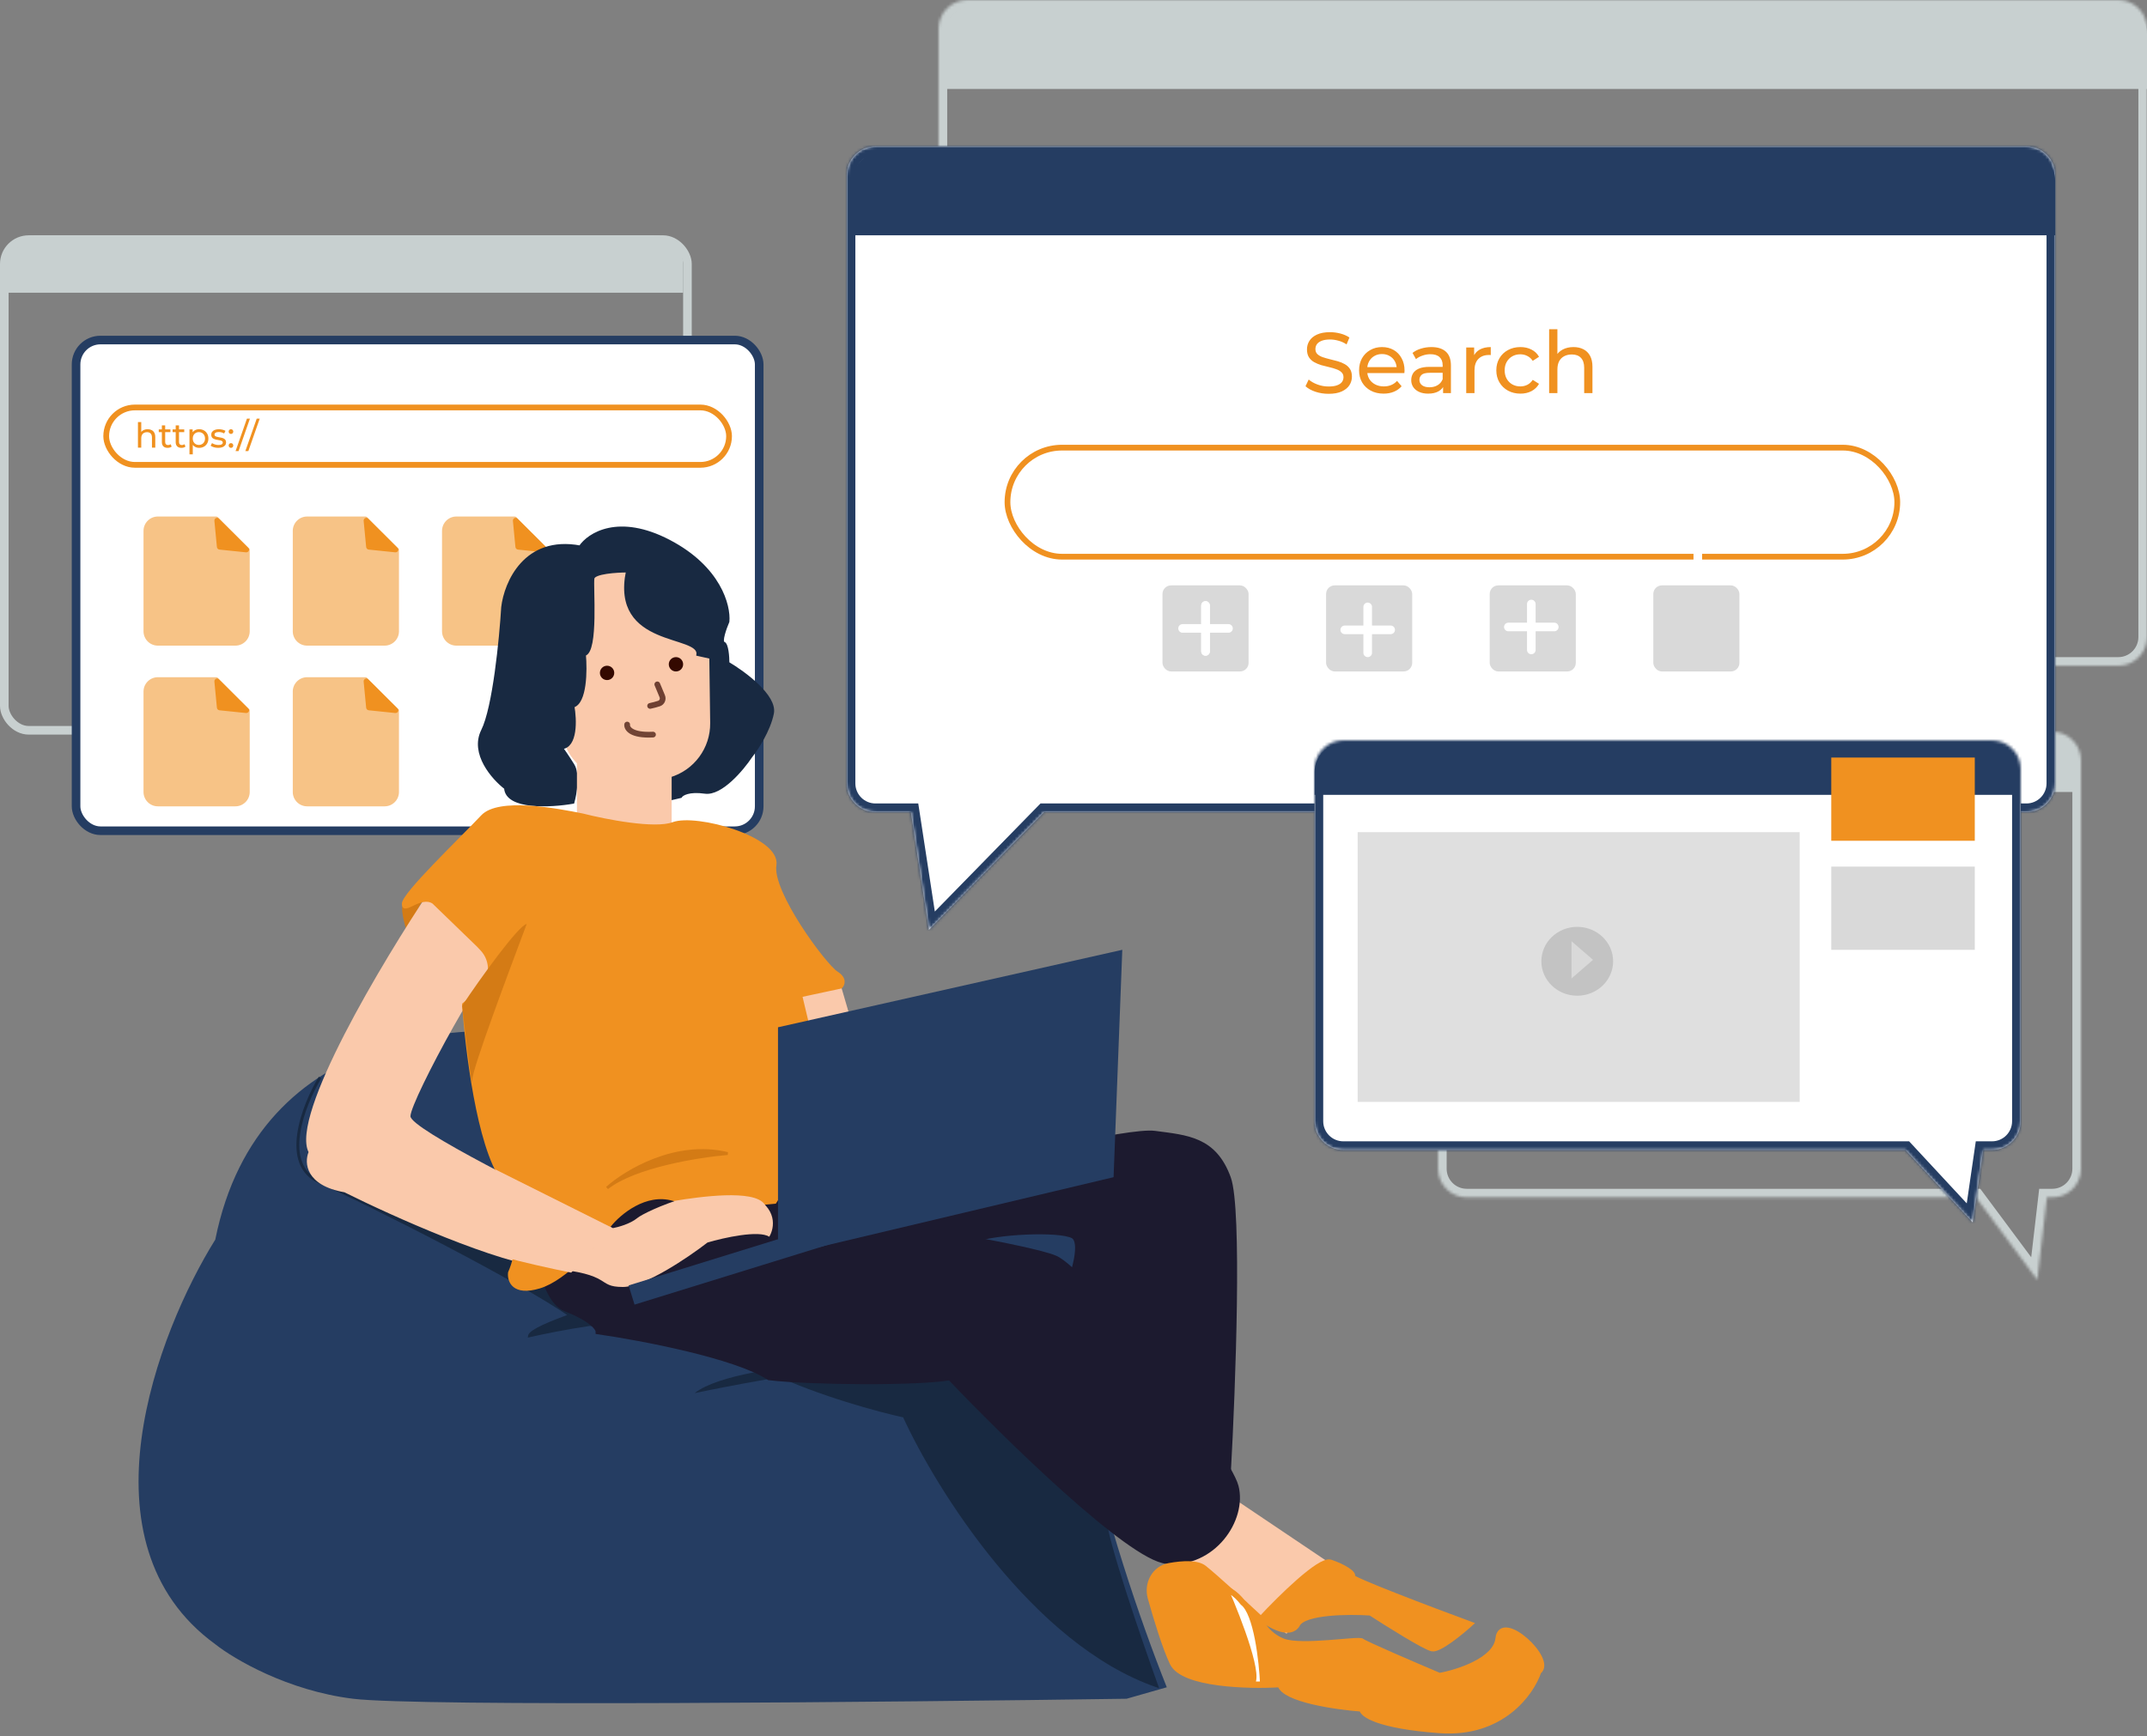 <svg width="748" height="605" viewBox="0 0 748 605" fill="none" xmlns="http://www.w3.org/2000/svg">
<rect x="0" y="0" width="748" height="605" fill="#808080" stroke="none"/>
<mask id="path-1-inside-1_322_222" fill="white">
<path fill-rule="evenodd" clip-rule="evenodd" d="M337 0C331.477 0 327 4.477 327 10V222C327 227.523 331.477 232 337 232H349.339L355.633 273.054L395.768 232H738C743.523 232 748 227.523 748 222V10C748 4.477 743.523 0 738 0H337Z"/>
</mask>
<path d="M349.339 232L352.305 231.545L351.915 229H349.339V232ZM355.633 273.054L352.667 273.509L353.578 279.447L357.778 275.151L355.633 273.054ZM395.768 232V229H394.506L393.623 229.903L395.768 232ZM330 10C330 6.134 333.134 3 337 3V-3C329.82 -3 324 2.82 324 10H330ZM330 222V10H324V222H330ZM337 229C333.134 229 330 225.866 330 222H324C324 229.18 329.82 235 337 235V229ZM349.339 229H337V235H349.339V229ZM358.598 272.599L352.305 231.545L346.374 232.455L352.667 273.509L358.598 272.599ZM393.623 229.903L353.487 270.957L357.778 275.151L397.914 234.097L393.623 229.903ZM738 229H395.768V235H738V229ZM745 222C745 225.866 741.866 229 738 229V235C745.18 235 751 229.18 751 222H745ZM745 10V222H751V10H745ZM738 3C741.866 3 745 6.134 745 10H751C751 2.82 745.18 -3 738 -3V3ZM337 3H738V-3H337V3Z" fill="#C8D0D0" mask="url(#path-1-inside-1_322_222)"/>
<path d="M329 12C329 6.477 333.477 2 339 2H738C743.523 2 748 6.477 748 12V31H329V12Z" fill="#C8D0D0"/>
<path d="M2 92C2 86.477 6.477 82 12 82H228C233.523 82 238 86.477 238 92V102H2V92Z" fill="#C8D0D0"/>
<mask id="path-5-inside-2_322_222" fill="white">
<path fill-rule="evenodd" clip-rule="evenodd" d="M715 255C720.523 255 725 259.477 725 265V407.283C725 412.806 720.523 417.283 715 417.283H713.114L709.766 446L688.411 417.283H511C505.477 417.283 501 412.806 501 407.283V265C501 259.477 505.477 255 511 255H715Z"/>
</mask>
<path d="M713.114 417.283L710.134 416.936L710.443 414.283H713.114V417.283ZM709.766 446L712.745 446.347L711.87 453.857L707.358 447.79L709.766 446ZM688.411 417.283V414.283H689.918L690.818 415.493L688.411 417.283ZM722 265C722 261.134 718.866 258 715 258V252C722.18 252 728 257.82 728 265H722ZM722 407.283V265H728V407.283H722ZM715 414.283C718.866 414.283 722 411.149 722 407.283H728C728 414.463 722.18 420.283 715 420.283V414.283ZM713.114 414.283H715V420.283H713.114V414.283ZM706.786 445.653L710.134 416.936L716.094 417.63L712.745 446.347L706.786 445.653ZM690.818 415.493L712.173 444.21L707.358 447.79L686.003 419.073L690.818 415.493ZM511 414.283H688.411V420.283H511V414.283ZM504 407.283C504 411.149 507.134 414.283 511 414.283V420.283C503.82 420.283 498 414.463 498 407.283H504ZM504 265V407.283H498V265H504ZM511 258C507.134 258 504 261.134 504 265H498C498 257.82 503.82 252 511 252V258ZM715 258H511V252H715V258Z" fill="#C8D0D0" mask="url(#path-5-inside-2_322_222)"/>
<path d="M724 266C724 260.477 719.523 256 714 256H511C505.477 256 501 260.477 501 266V276H724V266Z" fill="#C8D0D0"/>
<rect x="1.5" y="83.5" width="238" height="171" rx="8.5" stroke="#C8D0D0" stroke-width="3"/>
<path d="M75 432C90.2 356.4 166.333 354.167 202.5 362.5C273.833 374.833 409.9 404.3 383.5 423.5C357.1 442.7 387.833 541.167 406.5 588L392.5 592C312.167 593.167 145.8 594.8 123 592C100.2 589.2 81.5 578.167 75 573C26.6 537.8 54.833 464.333 75 432Z" fill="#253D62"/>
<path d="M242 485.5C250 479.1 273.667 476.167 284.5 475.5C294 475.5 309.2 475.8 294 477C278.8 478.2 253 483.167 242 485.5Z" fill="#182941"/>
<rect x="26.5" y="118.5" width="238" height="171" rx="8.5" fill="white" stroke="#253D62" stroke-width="3"/>
<mask id="path-12-inside-3_322_222" fill="white">
<path fill-rule="evenodd" clip-rule="evenodd" d="M305 51C299.477 51 295 55.477 295 61V273C295 278.523 299.477 283 305 283H317.339L323.633 324.054L363.768 283H706C711.523 283 716 278.523 716 273V61C716 55.477 711.523 51 706 51H305Z"/>
</mask>
<path fill-rule="evenodd" clip-rule="evenodd" d="M305 51C299.477 51 295 55.477 295 61V273C295 278.523 299.477 283 305 283H317.339L323.633 324.054L363.768 283H706C711.523 283 716 278.523 716 273V61C716 55.477 711.523 51 706 51H305Z" fill="white"/>
<path d="M317.339 283L320.305 282.545L319.915 280H317.339V283ZM323.633 324.054L320.667 324.509L321.578 330.447L325.778 326.151L323.633 324.054ZM363.768 283V280H362.506L361.623 280.903L363.768 283ZM298 61C298 57.134 301.134 54 305 54V48C297.82 48 292 53.82 292 61H298ZM298 273V61H292V273H298ZM305 280C301.134 280 298 276.866 298 273H292C292 280.18 297.82 286 305 286V280ZM317.339 280H305V286H317.339V280ZM326.598 323.599L320.305 282.545L314.374 283.455L320.667 324.509L326.598 323.599ZM361.623 280.903L321.487 321.957L325.778 326.151L365.914 285.097L361.623 280.903ZM706 280H363.768V286H706V280ZM713 273C713 276.866 709.866 280 706 280V286C713.18 286 719 280.18 719 273H713ZM713 61V273H719V61H713ZM706 54C709.866 54 713 57.134 713 61H719C719 53.82 713.18 48 706 48V54ZM305 54H706V48H305V54Z" fill="#253D62" mask="url(#path-12-inside-3_322_222)"/>
<rect x="407" y="541.573" width="28.801" height="49.702" transform="rotate(-56.069 407 541.573)" fill="#FAC9AB"/>
<path fill-rule="evenodd" clip-rule="evenodd" d="M198.697 458.429C182.148 446.72 127.653 418.923 111.5 412L325 449C345 472.833 385 522.2 385 529C385 535.8 397 570.833 403 587.5C360.2 572.7 326.5 518.667 315 493.5C306.5 491.667 285.3 486 268.5 478C252.897 470.57 221.996 464.29 205.522 461.563C197.276 462.784 189.102 464.445 184.5 465.5C184.785 463.79 192.025 460.794 198.697 458.429Z" fill="#182941"/>
<path d="M198.697 458.429L198.864 458.9L199.773 458.578L198.985 458.021L198.697 458.429ZM111.5 412L111.585 411.507L111.303 412.46L111.5 412ZM325 449L325.383 448.679L325.266 448.539L325.085 448.507L325 449ZM403 587.5L402.837 587.973L403.825 588.314L403.471 587.331L403 587.5ZM315 493.5L315.455 493.292L315.351 493.064L315.106 493.011L315 493.5ZM268.5 478L268.715 477.549L268.5 478ZM205.522 461.563L205.604 461.07L205.527 461.057L205.449 461.069L205.522 461.563ZM184.5 465.5L184.007 465.418L183.884 466.154L184.612 465.987L184.5 465.5ZM198.985 458.021C190.679 452.144 172.889 442.253 155.182 432.977C137.469 423.698 119.793 415.01 111.697 411.54L111.303 412.46C119.361 415.913 137.008 424.585 154.718 433.863C172.434 443.144 190.165 453.005 198.408 458.837L198.985 458.021ZM111.415 412.493L324.915 449.493L325.085 448.507L111.585 411.507L111.415 412.493ZM324.617 449.321C334.615 461.235 349.61 479.53 362.105 495.693C368.352 503.776 373.97 511.32 378.025 517.265C380.052 520.238 381.683 522.802 382.805 524.83C383.366 525.844 383.795 526.715 384.082 527.429C384.375 528.157 384.5 528.675 384.5 529H385.5C385.5 528.475 385.313 527.81 385.01 527.056C384.701 526.289 384.251 525.379 383.68 524.346C382.536 522.279 380.885 519.685 378.851 516.701C374.78 510.732 369.148 503.17 362.896 495.082C350.39 478.904 335.386 460.598 325.383 448.679L324.617 449.321ZM384.5 529C384.5 529.905 384.697 531.239 385.038 532.884C385.381 534.539 385.875 536.541 386.486 538.796C387.708 543.308 389.398 548.854 391.274 554.703C395.026 566.402 399.528 579.332 402.53 587.669L403.471 587.331C400.472 579.001 395.974 566.082 392.226 554.397C390.352 548.555 388.667 543.025 387.451 538.535C386.843 536.29 386.354 534.309 386.017 532.681C385.678 531.044 385.5 529.795 385.5 529H384.5ZM403.163 587.027C381.891 579.672 362.838 562.545 347.649 544.07C332.466 525.602 321.189 505.84 315.455 493.292L314.545 493.708C320.312 506.327 331.634 526.164 346.876 544.705C362.113 563.238 381.309 580.528 402.837 587.973L403.163 587.027ZM315.106 493.011C306.625 491.182 285.466 485.525 268.715 477.549L268.285 478.451C285.134 486.475 306.375 492.151 314.895 493.989L315.106 493.011ZM268.715 477.549C260.864 473.81 249.195 470.373 237.455 467.532C225.706 464.689 213.85 462.435 205.604 461.07L205.441 462.057C213.668 463.418 225.5 465.668 237.22 468.504C248.95 471.342 260.533 474.76 268.285 478.451L268.715 477.549ZM205.449 461.069C197.188 462.292 189 463.956 184.388 465.013L184.612 465.987C189.203 464.935 197.364 463.277 205.596 462.058L205.449 461.069ZM184.993 465.582C185.004 465.515 185.068 465.37 185.28 465.147C185.485 464.933 185.785 464.689 186.181 464.42C186.972 463.883 188.085 463.288 189.416 462.663C192.074 461.414 195.534 460.081 198.864 458.9L198.53 457.957C195.188 459.142 191.693 460.489 188.991 461.757C187.642 462.391 186.475 463.013 185.62 463.592C185.193 463.882 184.829 464.171 184.556 464.457C184.292 464.734 184.067 465.057 184.007 465.418L184.993 465.582ZM111.072 375.242C108.136 380.107 104.601 387.797 103.567 395.054C103.05 398.685 103.153 402.246 104.306 405.301C105.465 408.374 107.676 410.905 111.303 412.46L111.697 411.54C108.324 410.095 106.306 407.771 105.241 404.949C104.17 402.108 104.054 398.732 104.558 395.196C105.565 388.119 109.031 380.559 111.928 375.758L111.072 375.242Z" fill="#182941"/>
<path d="M197 456C187.8 452.4 185.167 425.167 185 412L262 404L297 425C316.833 428 358.7 434.9 367.5 438.5C378.5 443 427.5 506.5 430.5 518C433.5 529.5 422.5 545.5 406.5 544C393.7 542.8 350.833 500.833 331 480C319.4 482 282.167 481.667 268 480C256.4 472.4 223.5 466.167 208.5 464C208.5 462.833 206.2 459.6 197 456Z" fill="#1C1A2F" stroke="#1C1A2F" stroke-width="2" stroke-linecap="round"/>
<path d="M402.293 395.09C393.257 393.891 347.78 404.916 326.171 410.579L308 426.067C315.694 429.064 332.654 434.46 338.94 432.062C346.798 429.064 368.898 428.065 373.809 430.563C377.738 432.562 374.136 444.053 371.844 449.549L427.831 513C429.468 483.356 431.76 421.37 427.831 410.579C422.92 397.089 413.588 396.589 402.293 395.09Z" fill="#1C1A2F" stroke="#1C1A2F" stroke-width="2" stroke-linecap="round"/>
<path d="M297 63C297 57.477 301.477 53 307 53H706C711.523 53 716 57.477 716 63V82H297V63Z" fill="#253D62"/>
<mask id="path-20-inside-4_322_222" fill="white">
<path fill-rule="evenodd" clip-rule="evenodd" d="M694 258C699.523 258 704 262.477 704 268V390.741C704 396.264 699.523 400.741 694 400.741H690.947L687.269 426L663.817 400.741H468C462.477 400.741 458 396.264 458 390.741V268C458 262.477 462.477 258 468 258H694Z"/>
</mask>
<path fill-rule="evenodd" clip-rule="evenodd" d="M694 258C699.523 258 704 262.477 704 268V390.741C704 396.264 699.523 400.741 694 400.741H690.947L687.269 426L663.817 400.741H468C462.477 400.741 458 396.264 458 390.741V268C458 262.477 462.477 258 468 258H694Z" fill="white"/>
<path d="M690.947 400.741L687.978 400.309L688.352 397.741H690.947V400.741ZM687.269 426L690.238 426.432L689.335 432.634L685.071 428.041L687.269 426ZM663.817 400.741V397.741H665.125L666.016 398.7L663.817 400.741ZM701 268C701 264.134 697.866 261 694 261V255C701.18 255 707 260.82 707 268H701ZM701 390.741V268H707V390.741H701ZM694 397.741C697.866 397.741 701 394.607 701 390.741H707C707 397.921 701.18 403.741 694 403.741V397.741ZM690.947 397.741H694V403.741H690.947V397.741ZM684.301 425.568L687.978 400.309L693.915 401.173L690.238 426.432L684.301 425.568ZM666.016 398.7L689.468 423.959L685.071 428.041L661.619 402.782L666.016 398.7ZM468 397.741H663.817V403.741H468V397.741ZM461 390.741C461 394.607 464.134 397.741 468 397.741V403.741C460.82 403.741 455 397.921 455 390.741H461ZM461 268V390.741H455V268H461ZM468 261C464.134 261 461 264.134 461 268H455C455 260.82 460.82 255 468 255V261ZM694 261H468V255H694V261Z" fill="#253D62" mask="url(#path-20-inside-4_322_222)"/>
<path d="M703 269C703 263.477 698.523 259 693 259H468C462.477 259 458 263.477 458 269V277H703V269Z" fill="#253D62"/>
<rect x="351" y="156" width="310" height="38" rx="19" fill="white" stroke="#F09120" stroke-width="2"/>
<rect x="37" y="142" width="217" height="20" rx="10" fill="white" stroke="#F09120" stroke-width="2"/>
<path d="M462.871 137.24C461.271 137.24 459.741 137 458.281 136.52C456.821 136.02 455.671 135.38 454.831 134.6L455.941 132.26C456.741 132.96 457.761 133.54 459.001 134C460.241 134.46 461.531 134.69 462.871 134.69C464.091 134.69 465.081 134.55 465.841 134.27C466.601 133.99 467.161 133.61 467.521 133.13C467.881 132.63 468.061 132.07 468.061 131.45C468.061 130.73 467.821 130.15 467.341 129.71C466.881 129.27 466.271 128.92 465.511 128.66C464.771 128.38 463.951 128.14 463.051 127.94C462.151 127.74 461.241 127.51 460.321 127.25C459.421 126.97 458.591 126.62 457.831 126.2C457.091 125.78 456.491 125.22 456.031 124.52C455.571 123.8 455.341 122.88 455.341 121.76C455.341 120.68 455.621 119.69 456.181 118.79C456.761 117.87 457.641 117.14 458.821 116.6C460.021 116.04 461.541 115.76 463.381 115.76C464.601 115.76 465.811 115.92 467.011 116.24C468.211 116.56 469.251 117.02 470.131 117.62L469.141 120.02C468.241 119.42 467.291 118.99 466.291 118.73C465.291 118.45 464.321 118.31 463.381 118.31C462.201 118.31 461.231 118.46 460.471 118.76C459.711 119.06 459.151 119.46 458.791 119.96C458.451 120.46 458.281 121.02 458.281 121.64C458.281 122.38 458.511 122.97 458.971 123.41C459.451 123.85 460.061 124.2 460.801 124.46C461.561 124.72 462.391 124.96 463.291 125.18C464.191 125.38 465.091 125.61 465.991 125.87C466.911 126.13 467.741 126.47 468.481 126.89C469.241 127.31 469.851 127.87 470.311 128.57C470.771 129.27 471.001 130.17 471.001 131.27C471.001 132.33 470.711 133.32 470.131 134.24C469.551 135.14 468.651 135.87 467.431 136.43C466.231 136.97 464.711 137.24 462.871 137.24ZM482.043 137.18C480.343 137.18 478.843 136.83 477.543 136.13C476.263 135.43 475.263 134.47 474.543 133.25C473.843 132.03 473.493 130.63 473.493 129.05C473.493 127.47 473.833 126.07 474.513 124.85C475.213 123.63 476.163 122.68 477.363 122C478.583 121.3 479.953 120.95 481.473 120.95C483.013 120.95 484.373 121.29 485.553 121.97C486.733 122.65 487.653 123.61 488.313 124.85C488.993 126.07 489.333 127.5 489.333 129.14C489.333 129.26 489.323 129.4 489.303 129.56C489.303 129.72 489.293 129.87 489.273 130.01H475.743V127.94H487.773L486.603 128.66C486.623 127.64 486.413 126.73 485.973 125.93C485.533 125.13 484.923 124.51 484.143 124.07C483.383 123.61 482.493 123.38 481.473 123.38C480.473 123.38 479.583 123.61 478.803 124.07C478.023 124.51 477.413 125.14 476.973 125.96C476.533 126.76 476.313 127.68 476.313 128.72V129.2C476.313 130.26 476.553 131.21 477.033 132.05C477.533 132.87 478.223 133.51 479.103 133.97C479.983 134.43 480.993 134.66 482.133 134.66C483.073 134.66 483.923 134.5 484.683 134.18C485.463 133.86 486.143 133.38 486.723 132.74L488.313 134.6C487.593 135.44 486.693 136.08 485.613 136.52C484.553 136.96 483.363 137.18 482.043 137.18ZM502.763 137V133.64L502.613 133.01V127.28C502.613 126.06 502.253 125.12 501.533 124.46C500.833 123.78 499.773 123.44 498.353 123.44C497.413 123.44 496.493 123.6 495.593 123.92C494.693 124.22 493.933 124.63 493.313 125.15L492.113 122.99C492.933 122.33 493.913 121.83 495.053 121.49C496.213 121.13 497.423 120.95 498.683 120.95C500.863 120.95 502.543 121.48 503.723 122.54C504.903 123.6 505.493 125.22 505.493 127.4V137H502.763ZM497.543 137.18C496.363 137.18 495.323 136.98 494.423 136.58C493.543 136.18 492.863 135.63 492.383 134.93C491.903 134.21 491.663 133.4 491.663 132.5C491.663 131.64 491.863 130.86 492.263 130.16C492.683 129.46 493.353 128.9 494.273 128.48C495.213 128.06 496.473 127.85 498.053 127.85H503.093V129.92H498.173C496.733 129.92 495.763 130.16 495.263 130.64C494.763 131.12 494.513 131.7 494.513 132.38C494.513 133.16 494.823 133.79 495.443 134.27C496.063 134.73 496.923 134.96 498.023 134.96C499.103 134.96 500.043 134.72 500.843 134.24C501.663 133.76 502.253 133.06 502.613 132.14L503.183 134.12C502.803 135.06 502.133 135.81 501.173 136.37C500.213 136.91 499.003 137.18 497.543 137.18ZM510.823 137V121.1H513.583V125.42L513.313 124.34C513.753 123.24 514.493 122.4 515.533 121.82C516.573 121.24 517.853 120.95 519.373 120.95V123.74C519.253 123.72 519.133 123.71 519.013 123.71C518.913 123.71 518.813 123.71 518.713 123.71C517.173 123.71 515.953 124.17 515.053 125.09C514.153 126.01 513.703 127.34 513.703 129.08V137H510.823ZM529.706 137.18C528.086 137.18 526.636 136.83 525.356 136.13C524.096 135.43 523.106 134.47 522.386 133.25C521.666 132.03 521.306 130.63 521.306 129.05C521.306 127.47 521.666 126.07 522.386 124.85C523.106 123.63 524.096 122.68 525.356 122C526.636 121.3 528.086 120.95 529.706 120.95C531.146 120.95 532.426 121.24 533.546 121.82C534.686 122.38 535.566 123.22 536.186 124.34L533.996 125.75C533.476 124.97 532.836 124.4 532.076 124.04C531.336 123.66 530.536 123.47 529.676 123.47C528.636 123.47 527.706 123.7 526.886 124.16C526.066 124.62 525.416 125.27 524.936 126.11C524.456 126.93 524.216 127.91 524.216 129.05C524.216 130.19 524.456 131.18 524.936 132.02C525.416 132.86 526.066 133.51 526.886 133.97C527.706 134.43 528.636 134.66 529.676 134.66C530.536 134.66 531.336 134.48 532.076 134.12C532.836 133.74 533.476 133.16 533.996 132.38L536.186 133.76C535.566 134.86 534.686 135.71 533.546 136.31C532.426 136.89 531.146 137.18 529.706 137.18ZM548.199 120.95C549.499 120.95 550.639 121.2 551.619 121.7C552.619 122.2 553.399 122.96 553.959 123.98C554.519 125 554.799 126.29 554.799 127.85V137H551.919V128.18C551.919 126.64 551.539 125.48 550.779 124.7C550.039 123.92 548.989 123.53 547.629 123.53C546.609 123.53 545.719 123.73 544.959 124.13C544.199 124.53 543.609 125.12 543.189 125.9C542.789 126.68 542.589 127.65 542.589 128.81V137H539.709V114.74H542.589V125.39L542.019 124.25C542.539 123.21 543.339 122.4 544.419 121.82C545.499 121.24 546.759 120.95 548.199 120.95Z" fill="#F09120"/>
<path d="M51.455 149.58C51.975 149.58 52.431 149.68 52.823 149.88C53.223 150.08 53.535 150.384 53.759 150.792C53.983 151.2 54.095 151.716 54.095 152.34V156H52.943V152.472C52.943 151.856 52.791 151.392 52.487 151.08C52.191 150.768 51.771 150.612 51.227 150.612C50.819 150.612 50.463 150.692 50.159 150.852C49.855 151.012 49.619 151.248 49.451 151.56C49.291 151.872 49.211 152.26 49.211 152.724V156H48.059V147.096H49.211V151.356L48.983 150.9C49.191 150.484 49.511 150.16 49.943 149.928C50.375 149.696 50.879 149.58 51.455 149.58ZM58.411 156.072C57.771 156.072 57.275 155.9 56.923 155.556C56.571 155.212 56.395 154.72 56.395 154.08V148.248H57.547V154.032C57.547 154.376 57.631 154.64 57.799 154.824C57.975 155.008 58.223 155.1 58.543 155.1C58.903 155.1 59.203 155 59.443 154.8L59.803 155.628C59.627 155.78 59.415 155.892 59.167 155.964C58.927 156.036 58.675 156.072 58.411 156.072ZM55.315 150.588V149.64H59.371V150.588H55.315ZM63.227 156.072C62.587 156.072 62.091 155.9 61.739 155.556C61.387 155.212 61.211 154.72 61.211 154.08V148.248H62.363V154.032C62.363 154.376 62.447 154.64 62.615 154.824C62.791 155.008 63.039 155.1 63.359 155.1C63.719 155.1 64.019 155 64.259 154.8L64.619 155.628C64.443 155.78 64.231 155.892 63.983 155.964C63.743 156.036 63.491 156.072 63.227 156.072ZM60.131 150.588V149.64H64.187V150.588H60.131ZM69.384 156.072C68.856 156.072 68.372 155.952 67.932 155.712C67.5 155.464 67.152 155.1 66.888 154.62C66.632 154.14 66.504 153.54 66.504 152.82C66.504 152.1 66.628 151.5 66.876 151.02C67.132 150.54 67.476 150.18 67.908 149.94C68.348 149.7 68.84 149.58 69.384 149.58C70.008 149.58 70.56 149.716 71.04 149.988C71.52 150.26 71.9 150.64 72.18 151.128C72.46 151.608 72.6 152.172 72.6 152.82C72.6 153.468 72.46 154.036 72.18 154.524C71.9 155.012 71.52 155.392 71.04 155.664C70.56 155.936 70.008 156.072 69.384 156.072ZM66.012 158.328V149.64H67.116V151.356L67.044 152.832L67.164 154.308V158.328H66.012ZM69.288 155.064C69.696 155.064 70.06 154.972 70.38 154.788C70.708 154.604 70.964 154.344 71.148 154.008C71.34 153.664 71.436 153.268 71.436 152.82C71.436 152.364 71.34 151.972 71.148 151.644C70.964 151.308 70.708 151.048 70.38 150.864C70.06 150.68 69.696 150.588 69.288 150.588C68.888 150.588 68.524 150.68 68.196 150.864C67.876 151.048 67.62 151.308 67.428 151.644C67.244 151.972 67.152 152.364 67.152 152.82C67.152 153.268 67.244 153.664 67.428 154.008C67.62 154.344 67.876 154.604 68.196 154.788C68.524 154.972 68.888 155.064 69.288 155.064ZM76.016 156.072C75.488 156.072 74.984 156 74.504 155.856C74.032 155.712 73.66 155.536 73.388 155.328L73.868 154.416C74.14 154.6 74.476 154.756 74.876 154.884C75.276 155.012 75.684 155.076 76.1 155.076C76.636 155.076 77.02 155 77.252 154.848C77.492 154.696 77.612 154.484 77.612 154.212C77.612 154.012 77.54 153.856 77.396 153.744C77.252 153.632 77.06 153.548 76.82 153.492C76.588 153.436 76.328 153.388 76.04 153.348C75.752 153.3 75.464 153.244 75.176 153.18C74.888 153.108 74.624 153.012 74.384 152.892C74.144 152.764 73.952 152.592 73.808 152.376C73.664 152.152 73.592 151.856 73.592 151.488C73.592 151.104 73.7 150.768 73.916 150.48C74.132 150.192 74.436 149.972 74.828 149.82C75.228 149.66 75.7 149.58 76.244 149.58C76.66 149.58 77.08 149.632 77.504 149.736C77.936 149.832 78.288 149.972 78.56 150.156L78.068 151.068C77.78 150.876 77.48 150.744 77.168 150.672C76.856 150.6 76.544 150.564 76.232 150.564C75.728 150.564 75.352 150.648 75.104 150.816C74.856 150.976 74.732 151.184 74.732 151.44C74.732 151.656 74.804 151.824 74.948 151.944C75.1 152.056 75.292 152.144 75.524 152.208C75.764 152.272 76.028 152.328 76.316 152.376C76.604 152.416 76.892 152.472 77.18 152.544C77.468 152.608 77.728 152.7 77.96 152.82C78.2 152.94 78.392 153.108 78.536 153.324C78.688 153.54 78.764 153.828 78.764 154.188C78.764 154.572 78.652 154.904 78.428 155.184C78.204 155.464 77.888 155.684 77.48 155.844C77.072 155.996 76.584 156.072 76.016 156.072ZM80.479 151.224C80.255 151.224 80.063 151.148 79.903 150.996C79.743 150.836 79.663 150.636 79.663 150.396C79.663 150.156 79.743 149.96 79.903 149.808C80.063 149.656 80.255 149.58 80.479 149.58C80.695 149.58 80.879 149.656 81.031 149.808C81.191 149.96 81.271 150.156 81.271 150.396C81.271 150.636 81.191 150.836 81.031 150.996C80.879 151.148 80.695 151.224 80.479 151.224ZM80.479 156.072C80.255 156.072 80.063 155.996 79.903 155.844C79.743 155.684 79.663 155.484 79.663 155.244C79.663 155.004 79.743 154.808 79.903 154.656C80.063 154.504 80.255 154.428 80.479 154.428C80.695 154.428 80.879 154.504 81.031 154.656C81.191 154.808 81.271 155.004 81.271 155.244C81.271 155.484 81.191 155.684 81.031 155.844C80.879 155.996 80.695 156.072 80.479 156.072ZM82.068 157.2L86.028 145.896H87.072L83.112 157.2H82.068ZM85.478 157.2L89.439 145.896H90.483L86.522 157.2H85.478Z" fill="#F09120"/>
<path d="M50 185C50 182.239 52.239 180 55 180H68.5H77.904H82C84.761 180 87 182.239 87 185V220C87 222.761 84.761 225 82 225H55C52.239 225 50 222.761 50 220V185Z" fill="#F09120" fill-opacity="0.54"/>
<path d="M76.466 191.528C75.989 191.478 75.614 191.104 75.569 190.633L74.694 181.531C74.604 180.601 75.745 180.074 76.41 180.738L86.495 190.793C87.16 191.457 86.616 192.578 85.675 192.48L76.466 191.528Z" fill="#F09120"/>
<rect width="17.869" height="9.693" transform="matrix(0.708 0.706 -0.715 0.699 81.346 172)" fill="white"/>
<path d="M50 241C50 238.239 52.239 236 55 236H68.5H77.904H82C84.761 236 87 238.239 87 241V276C87 278.761 84.761 281 82 281H55C52.239 281 50 278.761 50 276V241Z" fill="#F09120" fill-opacity="0.54"/>
<path d="M76.466 247.528C75.989 247.478 75.614 247.104 75.569 246.633L74.694 237.531C74.604 236.601 75.745 236.074 76.41 236.738L86.495 246.793C87.16 247.457 86.616 248.578 85.675 248.48L76.466 247.528Z" fill="#F09120"/>
<rect width="17.869" height="9.693" transform="matrix(0.708 0.706 -0.715 0.699 81.346 228)" fill="white"/>
<path d="M102 241C102 238.239 104.239 236 107 236H120.5H129.904H134C136.761 236 139 238.239 139 241V276C139 278.761 136.761 281 134 281H107C104.239 281 102 278.761 102 276V241Z" fill="#F09120" fill-opacity="0.54"/>
<path d="M128.466 247.528C127.989 247.478 127.614 247.104 127.569 246.633L126.694 237.531C126.604 236.601 127.745 236.074 128.41 236.738L138.495 246.793C139.161 247.457 138.616 248.578 137.675 248.48L128.466 247.528Z" fill="#F09120"/>
<rect width="17.869" height="9.693" transform="matrix(0.708 0.706 -0.715 0.699 133.346 228)" fill="white"/>
<path d="M102 185C102 182.239 104.239 180 107 180H120.5H129.904H134C136.761 180 139 182.239 139 185V220C139 222.761 136.761 225 134 225H107C104.239 225 102 222.761 102 220V185Z" fill="#F09120" fill-opacity="0.54"/>
<path d="M128.466 191.528C127.989 191.478 127.614 191.104 127.569 190.633L126.694 181.531C126.604 180.601 127.745 180.074 128.41 180.738L138.495 190.793C139.161 191.457 138.616 192.578 137.675 192.48L128.466 191.528Z" fill="#F09120"/>
<rect width="17.869" height="9.693" transform="matrix(0.708 0.706 -0.715 0.699 133.346 172)" fill="white"/>
<path d="M154 185C154 182.239 156.239 180 159 180H172.5H181.904H186C188.761 180 191 182.239 191 185V220C191 222.761 188.761 225 186 225H159C156.239 225 154 222.761 154 220V185Z" fill="#F09120" fill-opacity="0.54"/>
<path d="M180.466 191.528C179.989 191.478 179.614 191.104 179.569 190.633L178.694 181.531C178.604 180.601 179.745 180.074 180.41 180.738L190.495 190.793C191.161 191.457 190.616 192.578 189.675 192.48L180.466 191.528Z" fill="#F09120"/>
<rect width="17.869" height="9.693" transform="matrix(0.708 0.706 -0.715 0.699 185.346 172)" fill="white"/>
<rect x="405" y="204" width="30" height="30" rx="3" fill="#D9D9D9"/>
<rect x="462" y="204" width="30" height="30" rx="3" fill="#D9D9D9"/>
<rect x="519" y="204" width="30" height="30" rx="3" fill="#D9D9D9"/>
<rect x="576" y="204" width="30" height="30" rx="3" fill="#D9D9D9"/>
<path d="M420 211V227" stroke="white" stroke-width="3" stroke-linecap="round"/>
<path fill-rule="evenodd" clip-rule="evenodd" d="M421.5 211C421.5 210.172 420.828 209.5 420 209.5C419.172 209.5 418.5 210.172 418.5 211V217.5H412C411.172 217.5 410.5 218.172 410.5 219C410.5 219.828 411.172 220.5 412 220.5H418.5V227C418.5 227.828 419.172 228.5 420 228.5C420.828 228.5 421.5 227.828 421.5 227V220.5H428C428.828 220.5 429.5 219.828 429.5 219C429.5 218.172 428.828 217.5 428 217.5H421.5V211Z" fill="white"/>
<path fill-rule="evenodd" clip-rule="evenodd" d="M478 211.5C478 210.672 477.328 210 476.5 210C475.672 210 475 210.672 475 211.5V218H468.5C467.672 218 467 218.672 467 219.5C467 220.328 467.672 221 468.5 221H475V227.5C475 228.328 475.672 229 476.5 229C477.328 229 478 228.328 478 227.5V221H484.5C485.328 221 486 220.328 486 219.5C486 218.672 485.328 218 484.5 218H478V211.5Z" fill="white"/>
<path fill-rule="evenodd" clip-rule="evenodd" d="M535 210.5C535 209.672 534.328 209 533.5 209C532.672 209 532 209.672 532 210.5V217H525.5C524.672 217 524 217.672 524 218.5C524 219.328 524.672 220 525.5 220H532V226.5C532 227.328 532.672 228 533.5 228C534.328 228 535 227.328 535 226.5V220H541.5C542.328 220 543 219.328 543 218.5C543 217.672 542.328 217 541.5 217H535V210.5Z" fill="white"/>
<path fill-rule="evenodd" clip-rule="evenodd" d="M593 181.5C593 180.672 592.328 180 591.5 180C590.672 180 590 180.672 590 181.5V188H583.5C582.672 188 582 188.672 582 189.5C582 190.328 582.672 191 583.5 191H590V197.5C590 198.328 590.672 199 591.5 199C592.328 199 593 198.328 593 197.5V191H599.5C600.328 191 601 190.328 601 189.5C601 188.672 600.328 188 599.5 188H593V181.5Z" fill="white"/>
<rect x="473" y="290" width="154" height="94" fill="#DFDFDF"/>
<ellipse cx="549.5" cy="335" rx="12.5" ry="12" fill="#C3C3C3"/>
<path d="M555 334.5L547.5 340.995V328.005L555 334.5Z" fill="#D9D9D9"/>
<rect x="638" y="264" width="50" height="29" fill="#F09120"/>
<rect x="638" y="302" width="50" height="29" fill="#D9D9D9"/>
<path d="M212 220H204L202.5 222.5C205 222.667 210.4 222.8 212 222C213.6 221.2 212.667 220.333 212 220Z" fill="#340900" stroke="#340900"/>
<path d="M463.5 544.5C459.9 543.3 446 557 439.5 564C442.667 566.5 449.6 570.4 452 566C454.4 561.6 470 561.5 477.5 562C483.667 566 496.6 574.1 499 574.5C501.4 574.9 508.667 569 512 566C498 560.833 470.2 550.3 471 549.5C472 548.5 468 546 463.5 544.5Z" fill="#F09120" stroke="#F09120" stroke-width="2" stroke-linecap="round"/>
<rect x="196" y="196" width="52" height="75" rx="16" fill="#FAC9AB"/>
<path d="M233.12 188.599C215.52 179.399 205.12 186.099 202.12 190.599C182.92 186.999 176.12 203.099 175.12 211.599C174.454 222.599 172.12 246.599 168.12 254.599C164.12 262.599 171.787 271.266 176.12 274.599C176.52 281.799 191.954 280.933 199.62 279.599C200.454 276.599 201.62 269.799 199.62 266.599C197.62 263.399 196.12 261.266 195.62 260.599C200.82 260.199 200.454 250.766 199.62 246.099C204.02 244.899 204.12 233.599 203.62 228.099C208.12 227.099 206.098 204 206.598 201.5C206.998 199.5 214.765 199 218.598 199C213.098 225.5 244.12 220.599 243.12 228.099L247.62 229.099L247.921 251.93C248.039 260.899 242.171 268.849 233.566 271.38L231.12 272.099L228.62 279.599L237.12 277.599C237.62 276.766 240.02 275.299 245.62 276.099C251.22 276.899 258.62 268.099 261.62 263.599C263.62 261.099 267.92 254.599 269.12 248.599C270.32 242.599 259.287 234.433 253.62 231.099C253.62 228.933 253.32 224.499 252.12 224.099C250.92 223.699 252.62 218.933 253.62 216.599C254.12 211.099 250.72 197.799 233.12 188.599Z" fill="#182941" stroke="#182941"/>
<path d="M201 255H234V307L201 294V255Z" fill="#FAC9AB"/>
<path d="M218.5 252.5C218.333 253.833 219.9 256.4 227.5 256" stroke="#340900" stroke-opacity="0.69" stroke-width="2" stroke-linecap="round"/>
<path d="M146.5 314C144.924 316.865 142.215 322.416 142.248 324.68C142.335 324.971 142.42 325.246 142.5 325.5C142.332 325.332 142.253 325.05 142.248 324.68C141.246 321.34 139.896 315.868 141 315.5C142.2 315.1 145.167 314.333 146.5 314Z" fill="#D47B15" stroke="#D47B15"/>
<path d="M107.5 401.5C101.1 388.7 133.167 335.167 150 310C161.167 316 182.3 328.3 177.5 329.5C171.5 331 143 383.5 143 389C143 393.4 190 416.833 213.5 428C215.333 427.667 219.6 426.5 222 424.5C225 422 249.5 411 261.5 416.5C271.1 420.9 269.833 428 268 431C264.4 428.6 252.167 431.333 246.5 433C239.833 438.167 224.6 448.5 217 448.5C207.5 448.5 214 444 191.5 442C173.5 440.4 136.333 423.667 120 415.5C106.4 413.1 106 405.167 107.5 401.5Z" fill="#FAC9AB"/>
<rect x="272.739" y="349.185" width="21" height="12" transform="rotate(-16.283 272.739 349.185)" fill="#FAC9AB"/>
<path d="M168 284.5C173.771 278.344 194 282.167 203 284C210.833 286 228.1 289.4 234.5 287C242.5 284 271.5 292 270 301.5C268.5 311 287.5 336.5 291.5 339C294.7 341 293.833 343.167 293 344L279 347L289 389L270 419C262.167 419.833 244.1 420.8 234.5 418C224.9 415.2 215.833 422.833 212.5 427C208.167 433 197.2 445.7 188 448.5C178.8 451.3 177.167 446.333 177.5 443.5C180.167 437.5 183.4 422.6 175 411C166.6 399.4 162.5 365.333 161.5 350L166.987 345.326C171.344 341.614 171.703 335.009 167.772 330.847L166.5 329.5L158.75 322L151 314.5C146.5 311.5 140.5 318.795 140.5 315C140.5 311.5 160.5 292.5 168 284.5Z" fill="#F09120" stroke="#F09120"/>
<path d="M211.5 414C218 408.167 235.5 397.6 253.5 402C243.5 402.834 221.1 406.4 211.5 414Z" fill="#D47B15" stroke="#D47B15"/>
<path d="M183.5 322C180.7 322.4 167.167 341.167 161 350.5C162.167 360.833 164.5 380.5 164.5 376.5C164.5 372.5 177.333 338.5 183.5 322Z" fill="#D47B15"/>
<path d="M213.5 428L172.5 407.5C173.333 417.5 175.5 437.7 177.5 438.5C179.5 439.3 193 442.333 199 443.5L213.5 428Z" fill="#FAC9AB"/>
<path d="M235 419C244 417.5 262.5 415 266 420C266.946 421.351 245.5 420.167 235 419Z" fill="#FAC9AB" stroke="#FAC9AB"/>
<path d="M271.049 358L391 331L387.963 410.241L271.049 438L271.049 358Z" fill="#253D62"/>
<rect x="219" y="447.961" width="81.05" height="7" transform="rotate(-17.195 219 447.961)" fill="#253D62"/>
<circle cx="211.5" cy="234.5" r="2.5" fill="#340900"/>
<path d="M419.5 546.5C417.154 544.623 412.169 544.833 407.372 545.698C402.265 546.619 399.461 551.866 400.861 556.863C403.052 564.68 406.008 574.239 408.5 579.5C412.1 587.1 435 587.667 446 587C447.2 592.2 465.5 594.833 474.5 595.5C474.5 597.333 479.9 601.4 501.5 603C523.1 604.6 533.5 590 536 582.5C541.5 578.5 523 561.5 522 571C521.2 578.6 508 582.833 501.5 584C492.833 580.333 475.3 572.8 474.5 572C473.5 571 453.5 574.5 447 572C441.8 570 439.167 565.5 438.5 563.5C433.833 559.167 423.5 549.7 419.5 546.5Z" fill="#F09120" stroke="#F09120" stroke-width="2" stroke-linecap="round"/>
<path d="M435.5 587C439.9 586.2 431.667 564.667 427 554C427.833 554 430.2 554.9 433 558.5C437.8 562.1 439.667 579 440 587H435.5Z" fill="white" stroke="#F09120" stroke-width="2" stroke-linecap="round"/>
<circle cx="235.5" cy="231.5" r="2.5" fill="#340900"/>
<path d="M229 238.5L230.72 242.627C231.149 243.657 230.65 244.836 229.588 245.177C228.66 245.475 227.557 245.789 226.5 246" stroke="#340900" stroke-opacity="0.71" stroke-width="2" stroke-linecap="round"/>
</svg>

